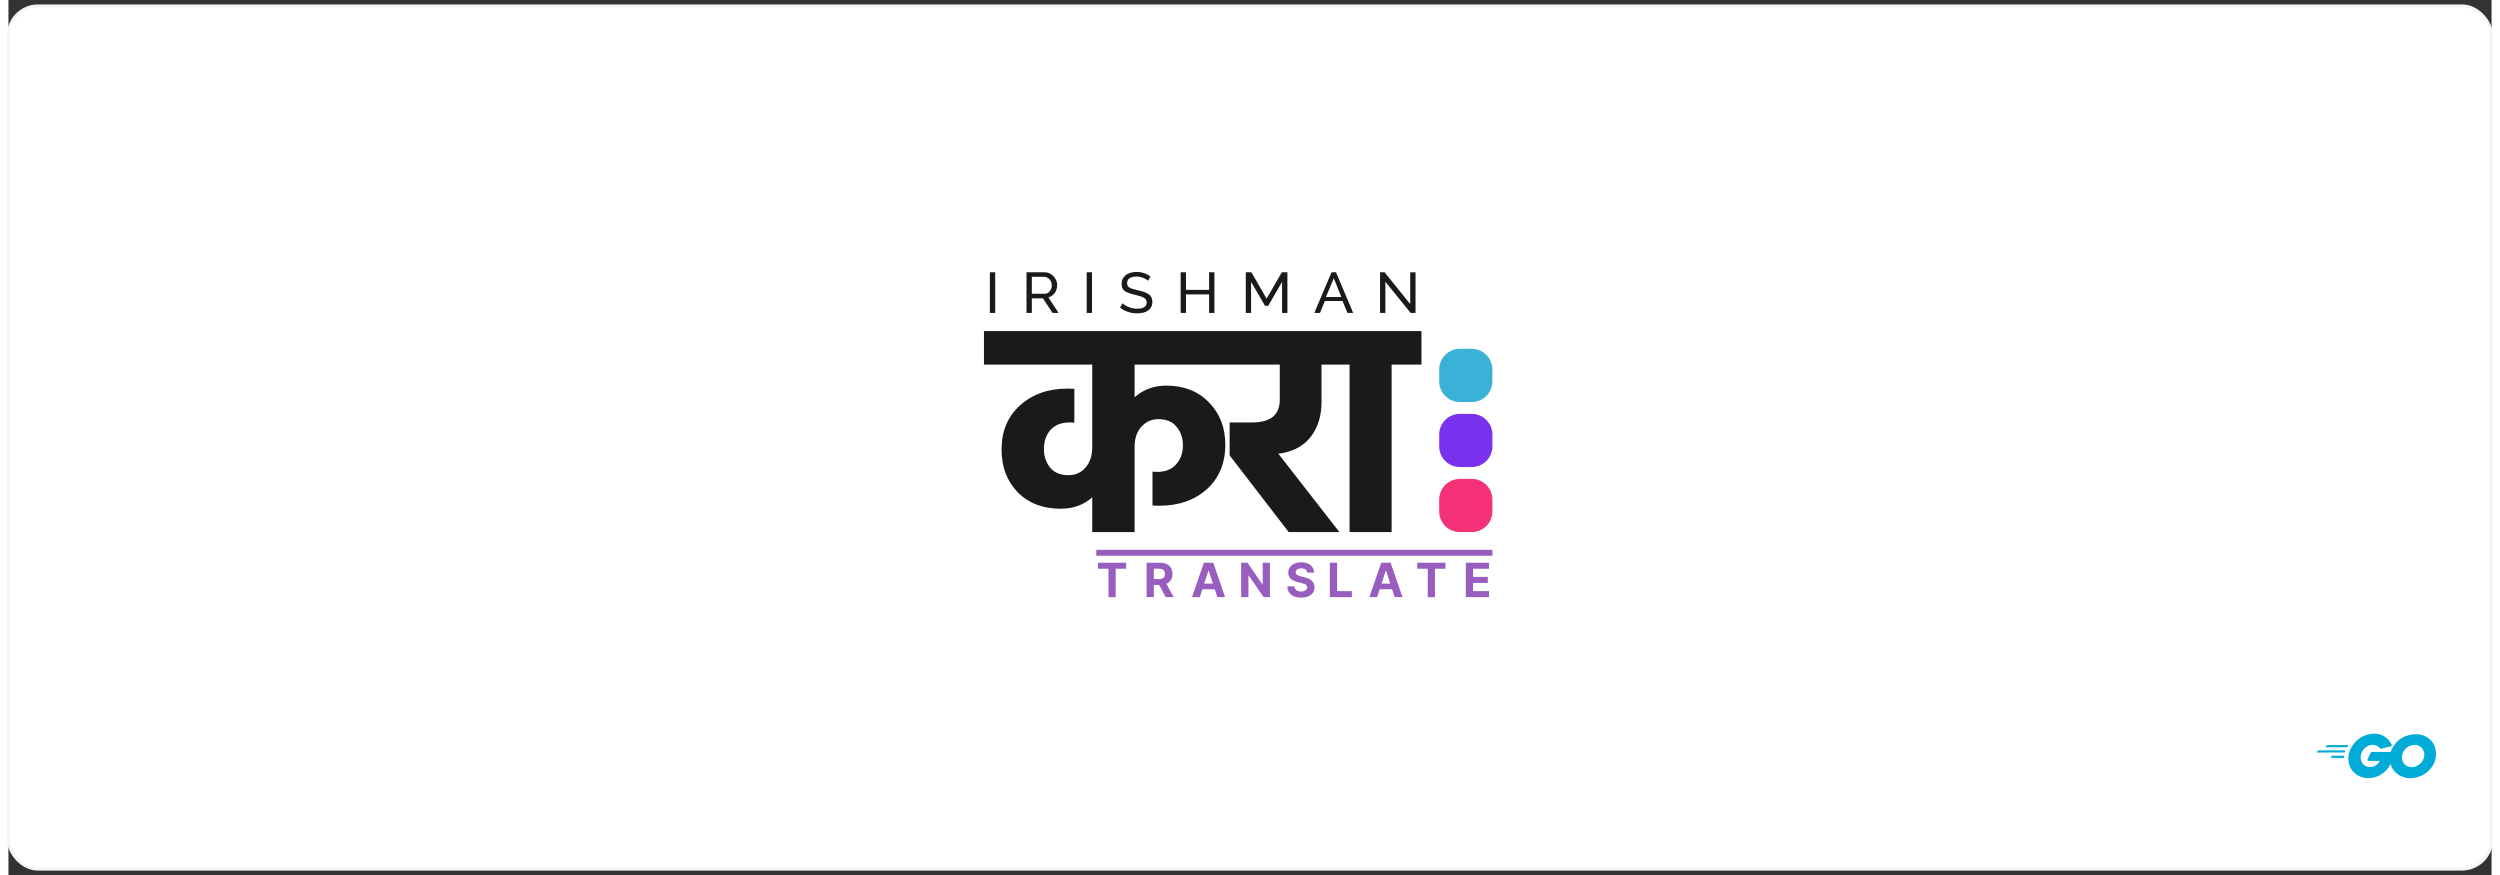 <svg width="1200" height="420" viewBox="-160 -40 420 148" fill="none" xmlns="http://www.w3.org/2000/svg">
    <rect x="-160" y="-40" width="420" height="148" fill="#333333" stroke="none"/>
    <rect style="stroke: #f5f5f5; stroke-width: 0.5;" rx="5" x="-160" y="-39" width="420" height="146" fill="#ffffff" />
    <path d="M48.847 21.675H30.481V27.198C31.961 25.881 33.744 25.222 35.829 25.222C38.823 25.222 41.228 26.168 43.045 28.06C44.895 29.918 45.82 32.299 45.82 35.204C45.82 38.346 44.777 40.862 42.692 42.754C40.606 44.612 37.932 45.541 34.669 45.541C34.164 45.541 33.778 45.524 33.508 45.49V39.764C33.71 39.798 33.979 39.815 34.316 39.815C35.695 39.815 36.755 39.393 37.495 38.548C38.268 37.704 38.655 36.623 38.655 35.306C38.655 34.089 38.302 33.059 37.595 32.215C36.889 31.336 35.863 30.897 34.517 30.897C33.34 30.897 32.365 31.336 31.591 32.215C30.851 33.059 30.481 34.191 30.481 35.609V50H23.316V44.122C21.87 45.406 20.087 46.048 17.968 46.048C14.974 46.048 12.552 45.119 10.702 43.261C8.885 41.369 7.977 38.971 7.977 36.066C7.977 32.924 9.02 30.424 11.105 28.566C13.191 26.675 15.865 25.729 19.128 25.729C19.599 25.729 19.986 25.746 20.289 25.779V31.505C20.087 31.471 19.818 31.454 19.481 31.454C18.102 31.454 17.026 31.877 16.252 32.721C15.512 33.566 15.142 34.647 15.142 35.964C15.142 37.18 15.495 38.227 16.201 39.106C16.908 39.95 17.934 40.373 19.279 40.373C20.457 40.373 21.415 39.95 22.155 39.106C22.929 38.227 23.316 37.079 23.316 35.66V21.675H5V16H48.847V21.675ZM46.556 37.028V31.454H50.391C53.486 31.454 55.033 30.171 55.033 27.604V21.675H43.277V16H67.345V21.675H62.097V28.009C62.097 30.272 61.525 32.181 60.382 33.735C59.272 35.255 57.657 36.218 55.538 36.623C55.269 36.691 55.016 36.724 54.781 36.724L65.125 50H56.547L46.556 37.028ZM61.794 21.675V16H79V21.675H73.954V50H66.84V21.675H61.794Z" fill="#1A1A1A"/>
    <path d="M6 12.932V6.048H6.9V12.932H6ZM12.199 12.932V6.048H15.24C15.553 6.048 15.84 6.113 16.1 6.242C16.36 6.365 16.587 6.533 16.78 6.747C16.974 6.953 17.124 7.189 17.231 7.454C17.337 7.713 17.391 7.978 17.391 8.249C17.391 8.566 17.327 8.867 17.201 9.151C17.081 9.435 16.907 9.678 16.68 9.878C16.46 10.079 16.2 10.217 15.9 10.295L17.621 12.932H16.6L14.98 10.46H13.1V12.932H12.199ZM13.1 9.684H15.25C15.497 9.684 15.71 9.62 15.89 9.49C16.077 9.355 16.22 9.177 16.32 8.957C16.427 8.737 16.48 8.501 16.48 8.249C16.48 7.991 16.42 7.755 16.3 7.542C16.18 7.322 16.024 7.147 15.83 7.018C15.637 6.889 15.424 6.824 15.19 6.824H13.1V9.684ZM22.374 12.932V6.048H23.274V12.932H22.374ZM32.745 7.493C32.664 7.403 32.558 7.315 32.424 7.231C32.291 7.147 32.141 7.073 31.974 7.008C31.808 6.937 31.624 6.882 31.424 6.843C31.231 6.798 31.027 6.776 30.814 6.776C30.267 6.776 29.864 6.876 29.604 7.076C29.344 7.277 29.214 7.551 29.214 7.9C29.214 8.146 29.28 8.34 29.414 8.482C29.547 8.624 29.75 8.741 30.024 8.831C30.304 8.922 30.657 9.015 31.084 9.112C31.578 9.216 32.004 9.342 32.364 9.49C32.724 9.639 33.001 9.839 33.195 10.091C33.388 10.337 33.485 10.667 33.485 11.08C33.485 11.41 33.418 11.698 33.285 11.943C33.158 12.182 32.978 12.383 32.745 12.544C32.511 12.699 32.238 12.816 31.924 12.893C31.611 12.964 31.271 13 30.904 13C30.544 13 30.191 12.964 29.844 12.893C29.504 12.816 29.18 12.706 28.873 12.564C28.567 12.421 28.28 12.244 28.013 12.03L28.443 11.294C28.55 11.403 28.687 11.513 28.854 11.623C29.027 11.727 29.22 11.824 29.434 11.914C29.654 12.005 29.89 12.079 30.144 12.137C30.397 12.189 30.657 12.215 30.924 12.215C31.431 12.215 31.824 12.127 32.104 11.953C32.384 11.772 32.524 11.51 32.524 11.168C32.524 10.909 32.444 10.702 32.284 10.547C32.131 10.392 31.901 10.263 31.594 10.159C31.287 10.056 30.914 9.952 30.474 9.849C29.994 9.733 29.59 9.607 29.264 9.471C28.937 9.329 28.69 9.145 28.523 8.918C28.363 8.692 28.283 8.398 28.283 8.036C28.283 7.596 28.393 7.225 28.613 6.921C28.834 6.617 29.137 6.388 29.524 6.233C29.91 6.078 30.347 6 30.834 6C31.154 6 31.451 6.032 31.724 6.097C32.004 6.162 32.264 6.252 32.504 6.368C32.745 6.485 32.965 6.624 33.165 6.785L32.745 7.493ZM43.981 6.048V12.932H43.081V9.801H39.17V12.932H38.27V6.048H39.17V9.025H43.081V6.048H43.981ZM55.426 12.932V7.677L53.086 11.72H52.536L50.185 7.677V12.932H49.285V6.048H50.235L52.806 10.518L55.386 6.048H56.327V12.932H55.426ZM63.789 6.048H64.549L67.45 12.932H66.49L65.649 10.915H62.669L61.838 12.932H60.878L63.789 6.048ZM65.449 10.237L64.169 7.057L62.849 10.237H65.449ZM72.899 7.658V12.932H71.998V6.048H72.759L77.1 11.429V6.058H78V12.932H77.18L72.899 7.658Z" fill="#1A1A1A"/>
    <path d="M82 44.5C82 42.567 83.567 41 85.5 41H87.5C89.433 41 91 42.567 91 44.5V46.5C91 48.433 89.433 50 87.5 50H85.5C83.567 50 82 48.433 82 46.5V44.5Z" fill="#F53178"/>
    <path d="M82 33.5C82 31.567 83.567 30 85.5 30H87.5C89.433 30 91 31.567 91 33.5V35.5C91 37.433 89.433 39 87.5 39H85.5C83.567 39 82 37.433 82 35.5V33.5Z" fill="#7931EE"/>
    <path d="M82 22.5C82 20.567 83.567 19 85.5 19H87.5C89.433 19 91 20.567 91 22.5V24.5C91 26.433 89.433 28 87.5 28H85.5C83.567 28 82 26.433 82 24.5V22.5Z" fill="#3AB1D7"/>
    <path transform="translate(86, 55)" d="M0.506 6V0.182H4.426V1.196H1.736V2.582H4.224V3.597H1.736V4.986H4.438V6H0.506Z" fill="#995DC0" />
    <path transform="translate(78, 55)" d="M0.284 1.196V0.182H5.062V1.196H3.281V6H2.065V1.196H0.284Z" fill="#995DC0" />
    <path transform="translate(70, 55)" d="M1.509 6H0.19L2.199 0.182H3.784L5.79 6H4.472L3.014 1.511H2.969L1.509 6ZM1.426 3.713H4.54V4.673H1.426V3.713Z" fill="#995DC0" />
    <path transform="translate(63, 55)" d="M0.506 6V0.182H1.736V4.986H4.23V6H0.506Z" fill="#995DC0" />
    <path transform="translate(56, 55)" d="M3.662 1.855C3.639 1.626 3.542 1.448 3.369 1.321C3.197 1.194 2.963 1.131 2.668 1.131C2.467 1.131 2.297 1.159 2.159 1.216C2.021 1.271 1.915 1.348 1.841 1.446C1.769 1.545 1.733 1.656 1.733 1.781C1.729 1.885 1.751 1.976 1.798 2.054C1.848 2.132 1.915 2.199 2 2.256C2.085 2.311 2.184 2.359 2.295 2.401C2.407 2.44 2.527 2.474 2.653 2.503L3.176 2.628C3.43 2.685 3.663 2.76 3.875 2.855C4.087 2.95 4.271 3.066 4.426 3.205C4.581 3.343 4.702 3.506 4.787 3.693C4.874 3.881 4.919 4.096 4.92 4.338C4.919 4.694 4.828 5.003 4.648 5.264C4.47 5.524 4.212 5.725 3.875 5.869C3.54 6.011 3.135 6.082 2.662 6.082C2.192 6.082 1.783 6.01 1.435 5.866C1.088 5.723 0.817 5.509 0.622 5.227C0.429 4.943 0.328 4.592 0.318 4.173H1.509C1.522 4.368 1.578 4.531 1.676 4.662C1.777 4.791 1.91 4.888 2.077 4.955C2.245 5.019 2.436 5.051 2.648 5.051C2.856 5.051 3.037 5.021 3.19 4.96C3.346 4.9 3.466 4.815 3.551 4.707C3.636 4.599 3.679 4.475 3.679 4.335C3.679 4.205 3.64 4.095 3.562 4.006C3.487 3.917 3.375 3.841 3.227 3.778C3.081 3.716 2.902 3.659 2.69 3.608L2.057 3.449C1.566 3.33 1.179 3.143 0.895 2.889C0.611 2.635 0.47 2.294 0.472 1.864C0.47 1.511 0.563 1.204 0.753 0.94C0.944 0.677 1.206 0.472 1.54 0.324C1.873 0.176 2.252 0.102 2.676 0.102C3.108 0.102 3.485 0.176 3.807 0.324C4.131 0.472 4.383 0.677 4.562 0.94C4.742 1.204 4.835 1.509 4.841 1.855H3.662Z" fill="#995DC0" />
    <path transform="translate(48, 55)" d="M5.372 0.182V6H4.31L1.778 2.338H1.736V6H0.506V0.182H1.585L4.097 3.841H4.148V0.182H5.372Z" fill="#995DC0" />
    <path transform="translate(40, 55)" d="M1.509 6H0.19L2.199 0.182H3.784L5.79 6H4.472L3.014 1.511H2.969L1.509 6ZM1.426 3.713H4.54V4.673H1.426V3.713Z" fill="#995DC0" />
    <path transform="translate(32, 55)" d="M0.506 6V0.182H2.801C3.241 0.182 3.616 0.26 3.926 0.418C4.239 0.573 4.476 0.794 4.639 1.08C4.804 1.364 4.886 1.698 4.886 2.082C4.886 2.469 4.803 2.801 4.636 3.08C4.47 3.356 4.228 3.568 3.912 3.716C3.598 3.864 3.217 3.938 2.77 3.938H1.233V2.949H2.571C2.806 2.949 3.001 2.917 3.156 2.852C3.312 2.788 3.427 2.691 3.503 2.562C3.58 2.434 3.619 2.274 3.619 2.082C3.619 1.889 3.58 1.726 3.503 1.594C3.427 1.461 3.311 1.361 3.153 1.293C2.998 1.223 2.802 1.188 2.565 1.188H1.736V6H0.506ZM3.648 3.352L5.094 6H3.736L2.321 3.352H3.648Z" fill="#995DC0" />
    <path transform="translate(24, 55)" d="M0.284 1.196V0.182H5.062V1.196H3.281V6H2.065V1.196H0.284Z" fill="#995DC0" />
    <rect x="24" y="53" width="67" height="1" fill="#995DC0"/>
    <g
    transform="translate(228 75) scale(0.25)">
        <svg xmlns='http://www.w3.org/2000/svg' width='100px' height='100px' xmlns:xlink='http://www.w3.org/1999/xlink' version='1.1' id='Layer_1' x='0px' y='0px' viewBox='0 0 254.5 225' style='enable-background:new 0 0 254.5 225;' xml:space='preserve'><style type='text/css'>.st0{fill:#2DBCAF;}.st1{fill:#5DC9E1;}.st2{fill:#FDDD00;}.st3{fill:#CE3262;}.st4{fill:#00ACD7;}.st5{fill:#FFFFFF;}</style><g><g><g><g><path class='st4' d='M40.2,101.1c-0.4,0-0.5-0.2-0.3-0.5l2.1-2.7c0.2-0.3,0.7-0.5,1.1-0.5l35.7,0c0.4,0,0.5,0.3,0.3,0.6      l-1.7,2.6c-0.2,0.3-0.7,0.6-1,0.6L40.2,101.1z' /></g></g></g><g><g><g><path class='st4' d='M25.1,110.3c-0.4,0-0.5-0.2-0.3-0.5l2.1-2.7c0.2-0.3,0.7-0.5,1.1-0.5l45.6,0c0.4,0,0.6,0.3,0.5,0.6      l-0.8,2.4c-0.1,0.4-0.5,0.6-0.9,0.6L25.1,110.3z'/></g></g></g><g><g><g><path class='st4' d='M49.3,119.5c-0.4,0-0.5-0.3-0.3-0.6l1.4-2.5c0.2-0.3,0.6-0.6,1-0.6l20,0c0.4,0,0.6,0.3,0.6,0.7l-0.2,2.4      c0,0.4-0.4,0.7-0.7,0.7L49.3,119.5z' /></g></g></g><g><g id='CXHf1q_3_'><g><g><path class='st4' d='M153.1,99.3c-6.3,1.6-10.6,2.8-16.8,4.4c-1.5,0.4-1.6,0.5-2.9-1c-1.5-1.7-2.6-2.8-4.7-3.8       c-6.3-3.1-12.4-2.2-18.1,1.5c-6.8,4.4-10.3,10.9-10.2,19c0.1,8,5.6,14.6,13.5,15.7c6.8,0.9,12.5-1.5,17-6.6       c0.9-1.1,1.7-2.3,2.7-3.7c-3.6,0-8.1,0-19.3,0c-2.1,0-2.6-1.3-1.9-3c1.3-3.1,3.7-8.3,5.1-10.9c0.3-0.6,1-1.6,2.5-1.6       c5.1,0,23.9,0,36.4,0c-0.2,2.7-0.2,5.4-0.6,8.1c-1.1,7.2-3.8,13.8-8.2,19.6c-7.2,9.5-16.6,15.4-28.5,17       c-9.8,1.3-18.9-0.6-26.9-6.6c-7.4-5.6-11.6-13-12.7-22.2c-1.3-10.9,1.9-20.7,8.5-29.3c7.1-9.3,16.5-15.2,28-17.3       c9.4-1.7,18.4-0.6,26.5,4.9c5.3,3.5,9.1,8.3,11.6,14.1C154.7,98.5,154.3,99,153.1,99.3z' /></g><g><path class='st4' d='M186.2,154.6c-9.1-0.2-17.4-2.8-24.4-8.8c-5.9-5.1-9.6-11.6-10.8-19.3c-1.8-11.3,1.3-21.3,8.1-30.2       c7.3-9.6,16.1-14.6,28-16.7c10.2-1.8,19.8-0.8,28.5,5.1c7.9,5.4,12.8,12.7,14.1,22.3c1.7,13.5-2.2,24.5-11.5,33.9       c-6.6,6.7-14.7,10.9-24,12.8C191.5,154.2,188.8,154.3,186.2,154.6z M210,114.2c-0.1-1.3-0.1-2.3-0.3-3.3       c-1.8-9.9-10.9-15.5-20.4-13.3c-9.3,2.1-15.3,8-17.5,17.4c-1.8,7.8,2,15.7,9.2,18.9c5.5,2.4,11,2.1,16.3-0.6       C205.2,129.2,209.5,122.8,210,114.2z'/></g></g></g></g></g></svg>
    </g>
</svg>